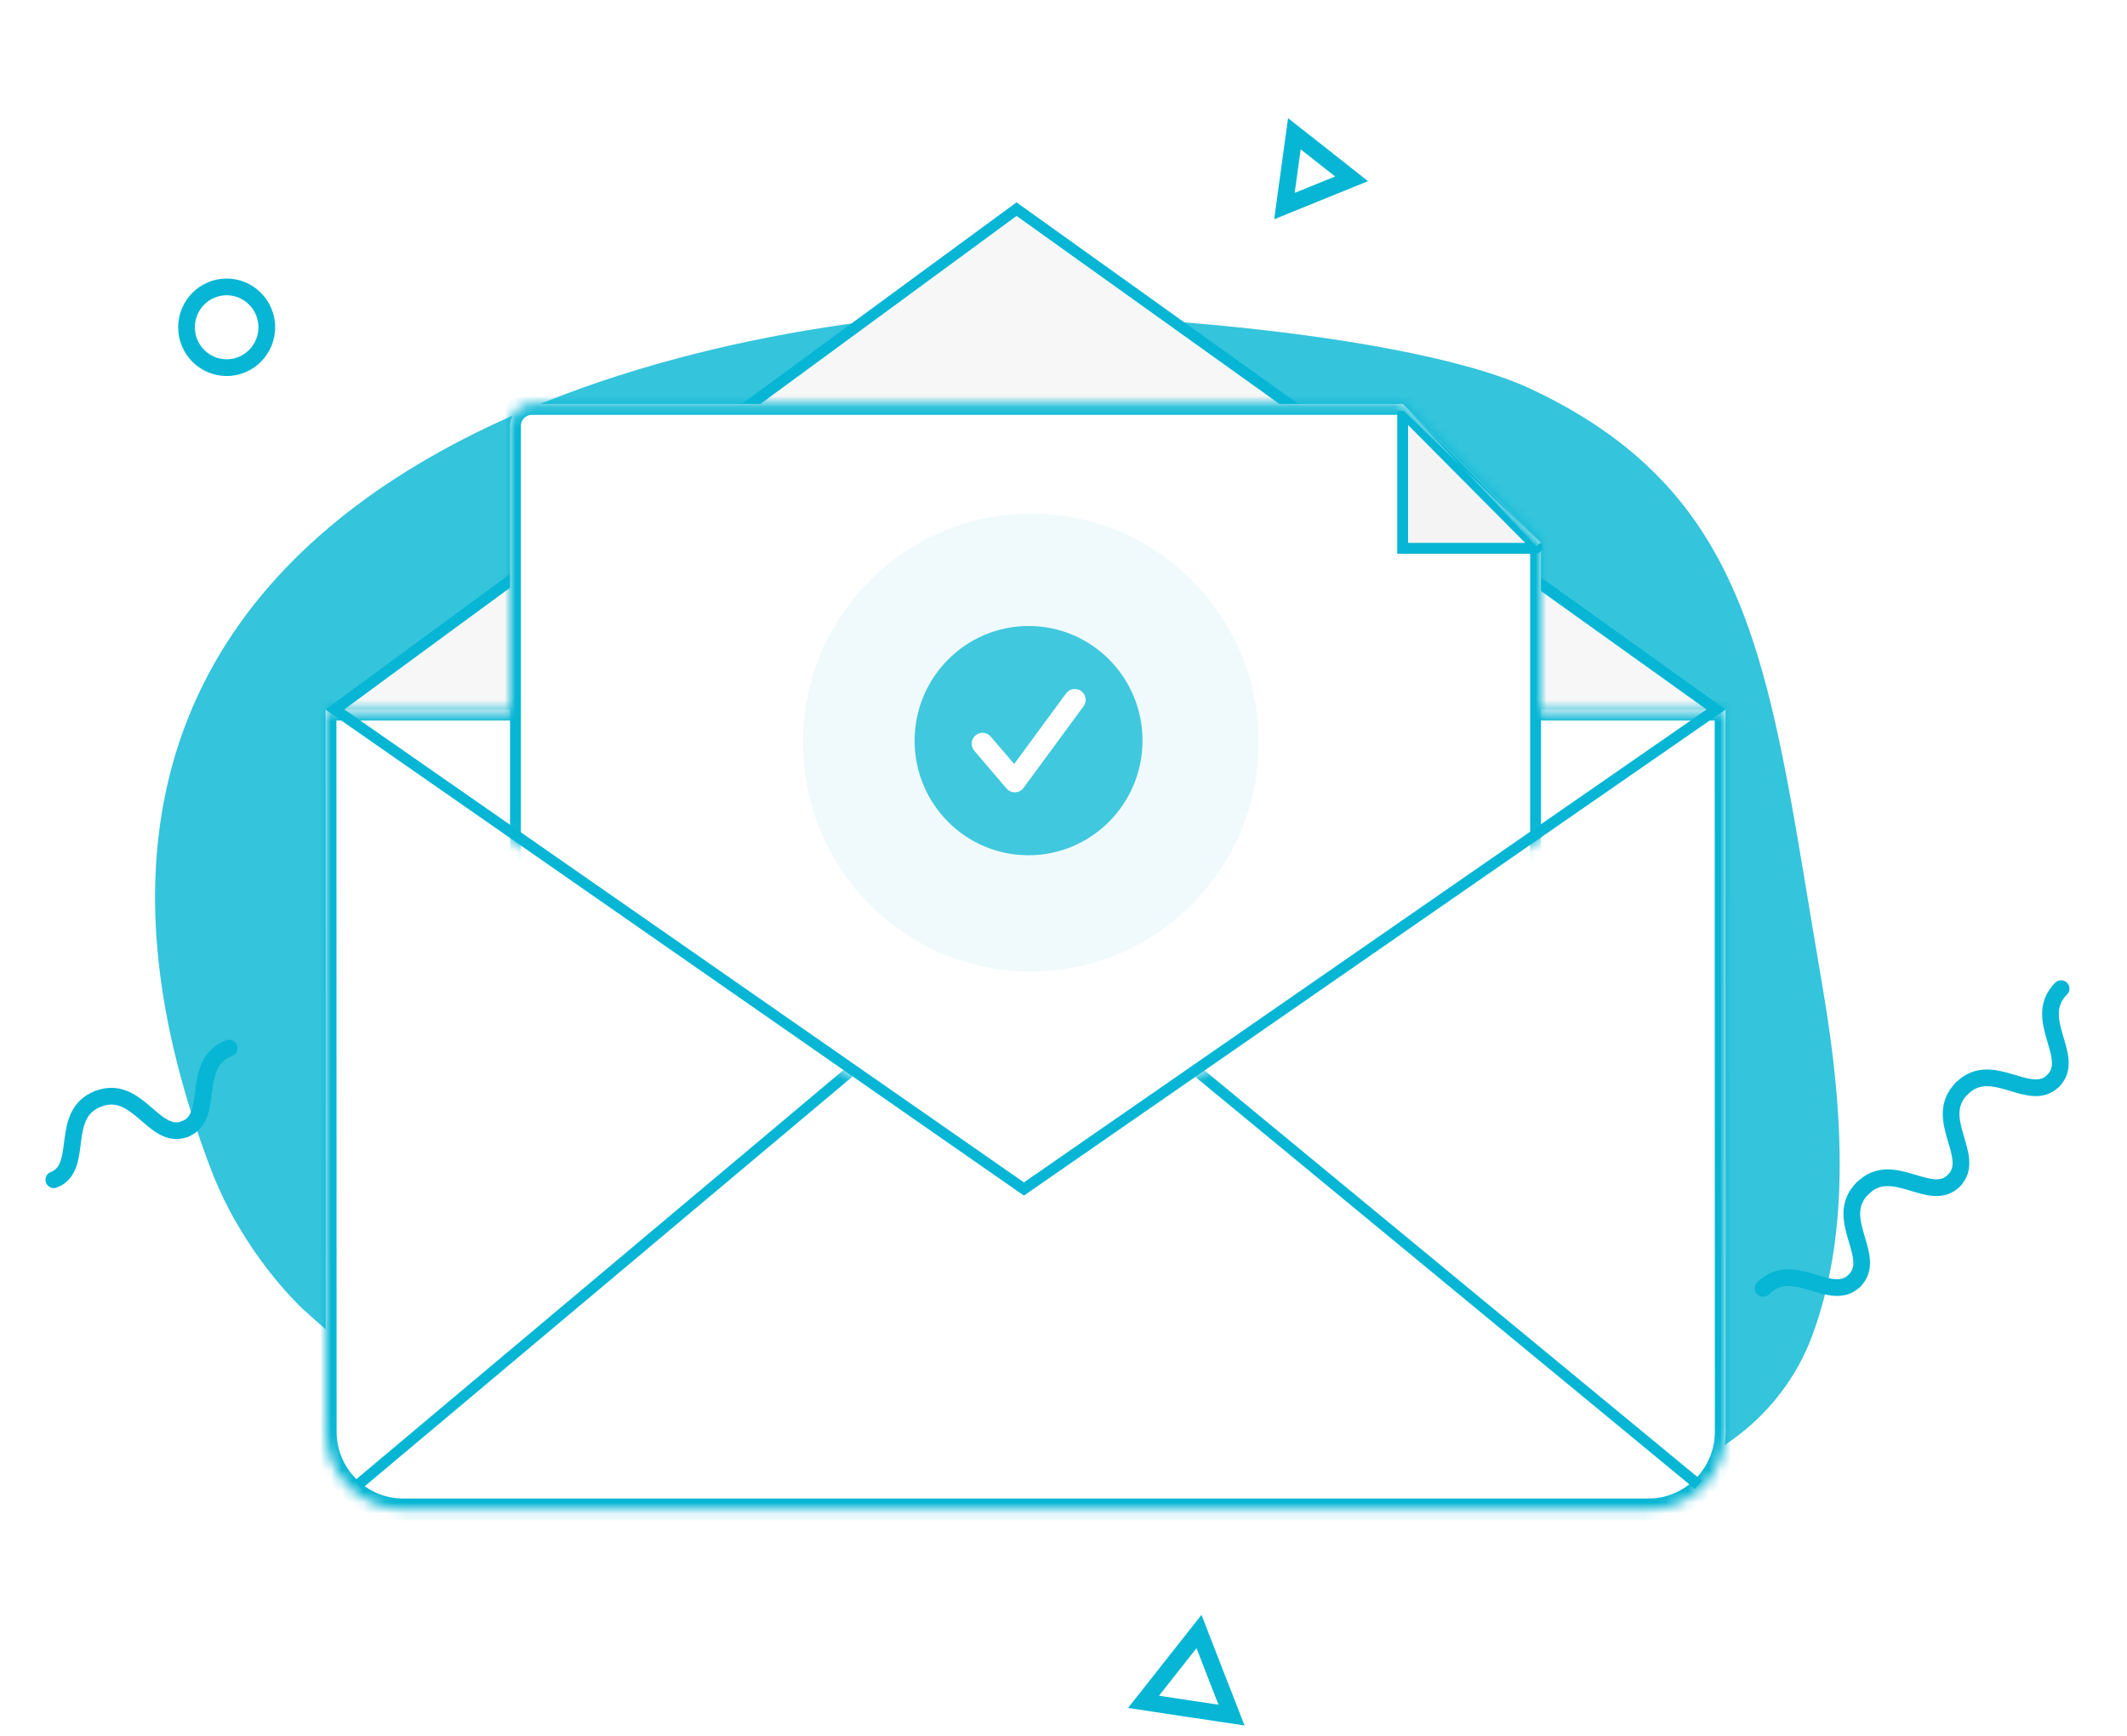 <svg width="196" height="160" viewBox="0 0 196 160" fill="none" xmlns="http://www.w3.org/2000/svg">
<path d="M27.845 120.597C27.855 120.607 27.866 120.616 27.877 120.626C42.846 134.333 57.564 140.789 75.05 134.112C94.858 126.549 127.234 139.826 150.061 136.564C157.619 135.485 164.233 130.424 166.94 123.241C170.359 114.166 170.065 103.275 167.906 90.744C163.051 62.572 162.223 45.867 141.167 35.9C129.104 30.193 94.708 27.852 81.008 29.494C45.911 33.699 -1.497 52.765 19.443 107.785C22.342 115.401 27.522 120.296 27.845 120.597Z" fill="#06B6D4" fill-opacity="0.75"/>
<path d="M27.845 120.596C27.855 120.607 27.866 120.616 27.877 120.626C42.846 134.333 57.564 140.789 75.05 134.112C94.858 126.549 127.234 139.826 150.061 136.564C157.619 135.485 164.233 130.424 166.94 123.241C170.359 114.166 170.065 103.275 167.906 90.744C163.051 62.572 162.223 45.867 141.167 35.9C129.104 30.193 94.708 27.852 81.008 29.494C45.911 33.699 -1.497 52.765 19.443 107.785C22.342 115.401 27.522 120.296 27.845 120.596Z" fill="#06B6D4" fill-opacity="0.25"/>
<path d="M30 65.408H159.006L159.023 131.951C159.024 135.917 155.829 139.132 151.888 139.132H37.155C33.214 139.132 30.018 135.917 30.017 131.951L30 65.408Z" fill="white"/>
<mask id="mask0_382_2274" style="mask-type:luminance" maskUnits="userSpaceOnUse" x="30" y="65" width="130" height="75">
<path d="M30 65.408H159.006L159.023 131.951C159.024 135.917 155.829 139.132 151.888 139.132H37.155C33.214 139.132 30.018 135.917 30.017 131.951L30 65.408Z" fill="white"/>
</mask>
<g mask="url(#mask0_382_2274)">
<path d="M30 65.409L30 64.402H29L29 65.409H30ZM159.006 65.409H160.006L160.005 64.402H159.005L159.006 65.409ZM30.001 66.415H159.006L159.005 64.402H30L30.001 66.415ZM158.006 65.409L158.023 131.952H160.023L160.006 65.409H158.006ZM151.888 138.126H37.155L37.155 140.139H151.889L151.888 138.126ZM31.017 131.952L31 65.409H29L29.017 131.952H31.017ZM37.155 138.126C33.766 138.126 31.018 135.362 31.017 131.952H29.017C29.018 136.473 32.662 140.139 37.155 140.139L37.155 138.126ZM158.023 131.952C158.023 135.362 155.277 138.126 151.888 138.126L151.889 140.139C156.382 140.139 160.024 136.473 160.023 131.952H158.023Z" fill="#06B6D4"/>
</g>
<path fill-rule="evenodd" clip-rule="evenodd" d="M87.821 91.451L33.321 137.237L32.678 136.472L87.178 90.686L87.821 91.451Z" fill="#06B6D4"/>
<path fill-rule="evenodd" clip-rule="evenodd" d="M156.182 137.241L100.682 91.455L101.318 90.684L156.818 136.47L156.182 137.241Z" fill="#06B6D4"/>
<mask id="mask1_382_2274" style="mask-type:alpha" maskUnits="userSpaceOnUse" x="30" y="18" width="129" height="93">
<path d="M94.351 109.593L30.863 65.398L93.674 19.285L158.128 65.402L94.351 109.593Z" fill="#D9D9D9" stroke="#E9E9E9"/>
</mask>
<g mask="url(#mask1_382_2274)">
<path d="M140 37.736H49C48.172 37.736 47.5 38.412 47.5 39.246V115.724C47.5 116.557 48.172 117.233 49 117.233H140C140.828 117.233 141.5 116.557 141.5 115.724V39.246C141.5 38.412 140.828 37.736 140 37.736Z" fill="white"/>
<path fill-rule="evenodd" clip-rule="evenodd" d="M47 39.246C47 38.139 47.892 37.236 49 37.236H140C141.107 37.236 142 38.139 142 39.246V115.724C142 116.83 141.107 117.733 140 117.733H49C47.892 117.733 47 116.83 47 115.724V39.246ZM49 38.236C48.451 38.236 48 38.685 48 39.246V115.724C48 116.284 48.451 116.733 49 116.733H140C140.549 116.733 141 116.284 141 115.724V39.246C141 38.685 140.549 38.236 140 38.236H49Z" fill="#06B6D4"/>
</g>
<path fill-rule="evenodd" clip-rule="evenodd" d="M93.67 18.668L158.997 65.409L94.351 110.202L30.004 65.409L93.67 18.668ZM93.677 19.903L31.723 65.388L94.352 108.985L157.26 65.396L93.677 19.903Z" fill="#06B6D4"/>
<mask id="mask2_382_2274" style="mask-type:luminance" maskUnits="userSpaceOnUse" x="30" y="1" width="129" height="65">
<path d="M159 1.006H30V65.408H159V1.006Z" fill="white"/>
</mask>
<g mask="url(#mask2_382_2274)">
<g filter="url(#filter0_d_382_2274)">
<path d="M29 64.402H161.005L157.006 66.415H31.001L29 64.402ZM161.023 131.952C161.024 137.029 156.935 141.145 151.889 141.145H37.155C32.662 141.145 29.018 137.479 29.017 132.958L31.017 131.952C31.018 134.805 33.766 137.12 37.154 137.12H151.888C154.724 137.12 157.023 134.805 157.023 131.952H161.023ZM37.155 141.145C32.662 141.145 29.018 137.479 29.017 132.958L29 64.402L31.001 66.415L31.017 131.952C31.018 134.805 33.766 137.12 37.154 137.12L37.155 141.145ZM161.005 64.402L161.023 131.952C161.024 137.029 156.935 141.145 151.889 141.145L151.888 137.12C154.724 137.12 157.023 134.805 157.023 131.952L157.006 66.415L161.005 64.402Z" fill="#06B6D4"/>
</g>
<path d="M94.351 109.593L30.863 65.398L93.674 19.285L158.128 65.402L94.351 109.593Z" fill="#F7F7F7"/>
<path fill-rule="evenodd" clip-rule="evenodd" d="M93.67 18.668L158.997 65.409L94.351 110.202L30.004 65.409L93.67 18.668ZM93.677 19.903L31.723 65.388L94.352 108.985L157.26 65.396L93.677 19.903Z" fill="#06B6D4"/>
<path d="M127 38.24L134 45.284L141 52.328H127V38.24Z" fill="#F5F5F5"/>
<path fill-rule="evenodd" clip-rule="evenodd" d="M129.272 37.232H49C47.895 37.232 47 38.133 47 39.245V115.723C47 116.835 47.895 117.736 49 117.736H140C141.105 117.736 142 116.835 142 115.723V50.04L129.272 37.232Z" fill="white"/>
<mask id="mask3_382_2274" style="mask-type:luminance" maskUnits="userSpaceOnUse" x="47" y="37" width="95" height="81">
<path fill-rule="evenodd" clip-rule="evenodd" d="M129.272 37.232H49C47.895 37.232 47 38.133 47 39.245V115.723C47 116.835 47.895 117.736 49 117.736H140C141.105 117.736 142 116.835 142 115.723V50.04L129.272 37.232Z" fill="white"/>
</mask>
<g mask="url(#mask3_382_2274)">
<path d="M129.272 37.233L129.98 36.521L129.687 36.227H129.272V37.233ZM142 50.04H143V49.624L142.707 49.329L142 50.04ZM49 38.239H129.272V36.227H49V38.239ZM48 39.245C48 38.69 48.448 38.239 49 38.239V36.227C47.343 36.227 46 37.578 46 39.245H48ZM48 115.723V39.245H46V115.723H48ZM49 116.73C48.448 116.73 48 116.279 48 115.723H46C46 117.391 47.343 118.742 49 118.742V116.73ZM140 116.73H49V118.742H140V116.73ZM141 115.723C141 116.279 140.552 116.73 140 116.73V118.742C141.657 118.742 143 117.391 143 115.723H141ZM141 50.04V115.723H143V50.04H141ZM142.707 49.329L129.98 36.521L128.565 37.944L141.293 50.752L142.707 49.329Z" fill="#06B6D4"/>
</g>
<path d="M129 50.907V38.328L141.329 50.735C141.392 50.798 141.348 50.907 141.259 50.907H129Z" fill="#F4F4F4"/>
<path fill-rule="evenodd" clip-rule="evenodd" d="M129.607 37.611L141.936 50.018L141.581 50.371M129.341 37.876H128.752V51.042H141.511C142.058 51.042 142.302 50.387 141.936 50.018M129.752 39.176L140.55 50.042H129.752V39.176Z" fill="#06B6D4"/>
</g>
<path d="M95.044 46.342H94.971C82.842 46.342 73.002 56.236 72.994 68.442C72.986 80.647 82.811 90.541 94.941 90.541H95.014C107.143 90.541 116.982 80.647 116.991 68.442C116.999 56.236 107.173 46.342 95.044 46.342Z" fill="#06B6D4" fill-opacity="0.06"/>
<path d="M95.044 46.342H94.971C82.842 46.342 73.002 56.236 72.994 68.442C72.986 80.647 82.811 90.541 94.941 90.541H95.014C107.143 90.541 116.982 80.647 116.991 68.442C116.999 56.236 107.173 46.342 95.044 46.342Z" stroke="white" stroke-width="2"/>
<path d="M94.788 57.701C88.99 57.701 84.285 62.432 84.281 68.267C84.277 74.102 88.975 78.833 94.774 78.833C100.572 78.833 105.276 74.103 105.28 68.267C105.285 62.432 100.587 57.701 94.788 57.701Z" fill="#06B6D4" fill-opacity="0.75"/>
<path fill-rule="evenodd" clip-rule="evenodd" d="M99.635 63.7C100.08 64.027 100.175 64.653 99.848 65.098L94.319 72.622C94.138 72.868 93.855 73.018 93.55 73.029C93.245 73.04 92.951 72.912 92.753 72.679L89.777 69.196C89.418 68.776 89.468 68.145 89.888 67.786C90.308 67.428 90.939 67.477 91.297 67.897L93.454 70.421L98.237 63.914C98.564 63.469 99.19 63.373 99.635 63.7Z" fill="white"/>
<path fill-rule="evenodd" clip-rule="evenodd" d="M20.886 27.216C19.273 27.216 17.958 28.532 17.958 30.167C17.958 31.802 19.273 33.118 20.886 33.118C22.499 33.118 23.814 31.802 23.814 30.167C23.814 28.532 22.499 27.216 20.886 27.216ZM16.418 30.167C16.418 27.691 18.413 25.676 20.886 25.676C23.358 25.676 25.354 27.691 25.354 30.167C25.354 32.643 23.358 34.658 20.886 34.658C18.413 34.658 16.418 32.643 16.418 30.167Z" fill="#06B6D4"/>
<path fill-rule="evenodd" clip-rule="evenodd" d="M110.718 148.846L112.698 153.955L114.684 159.044L109.31 158.241H109.308L103.949 157.427L110.718 148.846ZM110.257 151.918L106.8 156.302L109.537 156.718H109.539L112.283 157.128L111.263 154.513L110.257 151.918Z" fill="#06B6D4"/>
<path fill-rule="evenodd" clip-rule="evenodd" d="M118.693 10.891L122.389 13.8L126.059 16.699L117.414 20.21L118.693 10.891ZM119.855 13.765L119.304 17.78L123.029 16.267L119.855 13.765Z" fill="#06B6D4"/>
<path fill-rule="evenodd" clip-rule="evenodd" d="M169.112 117.905C169.624 117.941 170.009 117.837 170.357 117.487C170.657 117.185 171.145 117.184 171.446 117.484C171.748 117.783 171.749 118.271 171.449 118.572C170.71 119.316 169.843 119.501 169.004 119.441C168.317 119.393 167.594 119.175 166.956 118.982C166.866 118.955 166.778 118.929 166.692 118.903C165.944 118.682 165.291 118.517 164.681 118.54C164.113 118.561 163.564 118.746 163.015 119.298C162.716 119.599 162.228 119.601 161.927 119.301C161.625 119.002 161.623 118.514 161.923 118.212C162.763 117.367 163.69 117.036 164.623 117.001C165.515 116.968 166.389 117.207 167.13 117.427C167.224 117.455 167.315 117.482 167.405 117.509C168.068 117.707 168.61 117.87 169.112 117.905Z" fill="#06B6D4"/>
<path fill-rule="evenodd" clip-rule="evenodd" d="M178.269 108.696C178.781 108.732 179.165 108.628 179.513 108.277C179.813 107.976 180.3 107.974 180.602 108.274C180.904 108.573 180.905 109.061 180.606 109.363C179.866 110.107 179 110.292 178.161 110.232C177.474 110.184 176.751 109.966 176.113 109.774C176.023 109.747 175.935 109.72 175.849 109.695C175.101 109.473 174.448 109.308 173.838 109.331C173.269 109.352 172.72 109.537 172.172 110.088C171.872 110.39 171.384 110.391 171.083 110.092C170.781 109.792 170.78 109.304 171.079 109.003C171.92 108.158 172.847 107.827 173.78 107.792C174.672 107.759 175.546 107.998 176.287 108.218C176.381 108.246 176.472 108.273 176.561 108.3C177.225 108.499 177.767 108.661 178.269 108.696Z" fill="#06B6D4"/>
<path fill-rule="evenodd" clip-rule="evenodd" d="M172.166 108.995C172.468 109.295 172.469 109.782 172.17 110.084C171.621 110.636 171.436 111.191 171.415 111.767C171.392 112.384 171.557 113.043 171.777 113.796C171.802 113.882 171.828 113.971 171.855 114.061C172.047 114.704 172.263 115.43 172.311 116.119C172.369 116.959 172.187 117.828 171.448 118.571C171.149 118.873 170.661 118.874 170.359 118.575C170.058 118.275 170.056 117.787 170.356 117.486C170.705 117.134 170.811 116.745 170.775 116.225C170.739 115.719 170.577 115.172 170.38 114.504C170.354 114.414 170.326 114.323 170.299 114.228C170.08 113.482 169.843 112.605 169.876 111.71C169.91 110.775 170.237 109.844 171.077 108.999C171.377 108.697 171.864 108.696 172.166 108.995Z" fill="#06B6D4"/>
<path fill-rule="evenodd" clip-rule="evenodd" d="M187.417 99.487C187.929 99.523 188.314 99.419 188.662 99.069C188.961 98.767 189.449 98.766 189.751 99.065C190.052 99.365 190.054 99.853 189.754 100.154C189.015 100.898 188.148 101.083 187.309 101.023C186.623 100.975 185.9 100.757 185.261 100.564C185.172 100.537 185.084 100.511 184.998 100.485C184.25 100.264 183.597 100.099 182.986 100.122C182.418 100.143 181.868 100.328 181.32 100.88C181.02 101.181 180.533 101.183 180.231 100.883C179.929 100.583 179.928 100.096 180.228 99.794C181.068 98.949 181.995 98.618 182.929 98.583C183.82 98.55 184.694 98.789 185.435 99.009C185.529 99.037 185.621 99.064 185.71 99.091C186.374 99.29 186.916 99.452 187.417 99.487Z" fill="#06B6D4"/>
<path fill-rule="evenodd" clip-rule="evenodd" d="M181.315 99.786C181.617 100.086 181.618 100.574 181.318 100.875C180.77 101.427 180.585 101.982 180.564 102.558C180.541 103.174 180.705 103.834 180.925 104.586C180.95 104.673 180.977 104.761 181.004 104.852C181.195 105.494 181.411 106.22 181.459 106.909C181.518 107.75 181.336 108.619 180.598 109.362C180.298 109.664 179.81 109.666 179.509 109.366C179.207 109.066 179.205 108.579 179.505 108.277C179.854 107.926 179.959 107.536 179.923 107.016C179.888 106.51 179.726 105.963 179.529 105.295C179.502 105.205 179.475 105.113 179.447 105.019C179.229 104.273 178.992 103.395 179.025 102.501C179.059 101.565 179.386 100.635 180.226 99.79C180.526 99.488 181.014 99.487 181.315 99.786Z" fill="#06B6D4"/>
<path fill-rule="evenodd" clip-rule="evenodd" d="M190.471 90.579C190.773 90.879 190.775 91.367 190.475 91.668C189.926 92.22 189.741 92.775 189.72 93.351C189.697 93.968 189.861 94.627 190.081 95.379C190.107 95.466 190.133 95.555 190.16 95.645C190.351 96.287 190.567 97.014 190.615 97.702C190.674 98.543 190.492 99.412 189.754 100.155C189.454 100.457 188.967 100.458 188.665 100.159C188.363 99.859 188.362 99.371 188.661 99.07C189.01 98.719 189.115 98.329 189.079 97.809C189.044 97.303 188.882 96.756 188.685 96.089C188.658 95.999 188.631 95.907 188.603 95.812C188.385 95.066 188.148 94.189 188.181 93.294C188.215 92.359 188.543 91.428 189.382 90.583C189.682 90.281 190.17 90.279 190.471 90.579Z" fill="#06B6D4"/>
<path fill-rule="evenodd" clip-rule="evenodd" d="M15.457 103.222C15.912 103.464 16.305 103.525 16.762 103.348C17.159 103.194 17.605 103.391 17.759 103.788C17.912 104.184 17.715 104.63 17.319 104.784C16.341 105.163 15.474 104.976 14.732 104.58C14.125 104.256 13.552 103.761 13.046 103.325C12.975 103.264 12.906 103.203 12.837 103.145C12.243 102.637 11.712 102.219 11.144 101.991C10.616 101.778 10.04 101.723 9.318 102.002C8.921 102.156 8.475 101.959 8.322 101.563C8.168 101.166 8.365 100.72 8.762 100.566C9.872 100.136 10.853 100.213 11.72 100.562C12.547 100.896 13.249 101.471 13.838 101.975C13.913 102.038 13.985 102.101 14.056 102.162C14.582 102.614 15.013 102.984 15.457 103.222Z" fill="#06B6D4"/>
<path fill-rule="evenodd" clip-rule="evenodd" d="M9.759 101.004C9.913 101.4 9.716 101.846 9.319 102C8.597 102.28 8.205 102.71 7.954 103.227C7.684 103.781 7.569 104.451 7.466 105.229C7.455 105.318 7.443 105.41 7.431 105.504C7.347 106.169 7.252 106.921 7.018 107.57C6.732 108.363 6.215 109.084 5.238 109.463C4.841 109.616 4.395 109.419 4.242 109.023C4.088 108.626 4.285 108.18 4.682 108.027C5.14 107.849 5.393 107.537 5.569 107.048C5.741 106.571 5.814 106.005 5.902 105.314C5.914 105.221 5.927 105.126 5.939 105.028C6.041 104.257 6.178 103.358 6.569 102.554C6.978 101.712 7.653 100.994 8.763 100.564C9.16 100.41 9.606 100.607 9.759 101.004Z" fill="#06B6D4"/>
<path fill-rule="evenodd" clip-rule="evenodd" d="M21.837 96.326C21.991 96.723 21.794 97.169 21.398 97.322C20.675 97.602 20.283 98.033 20.032 98.549C19.762 99.103 19.647 99.773 19.544 100.551C19.533 100.64 19.521 100.732 19.509 100.825C19.425 101.491 19.33 102.243 19.096 102.892C18.81 103.685 18.293 104.406 17.316 104.785C16.92 104.938 16.474 104.742 16.32 104.345C16.166 103.949 16.363 103.503 16.759 103.349C17.218 103.171 17.471 102.859 17.647 102.37C17.819 101.893 17.892 101.327 17.98 100.636C17.992 100.543 18.005 100.448 18.017 100.35C18.119 99.579 18.256 98.68 18.647 97.876C19.056 97.034 19.731 96.316 20.841 95.886C21.238 95.733 21.684 95.93 21.837 96.326Z" fill="#06B6D4"/>
<defs>
<filter id="filter0_d_382_2274" x="24.8" y="63.202" width="140.423" height="85.143" filterUnits="userSpaceOnUse" color-interpolation-filters="sRGB">
<feFlood flood-opacity="0" result="BackgroundImageFix"/>
<feColorMatrix in="SourceAlpha" type="matrix" values="0 0 0 0 0 0 0 0 0 0 0 0 0 0 0 0 0 0 127 0" result="hardAlpha"/>
<feOffset dy="3"/>
<feGaussianBlur stdDeviation="2.1"/>
<feComposite in2="hardAlpha" operator="out"/>
<feColorMatrix type="matrix" values="0 0 0 0 0 0 0 0 0 0 0 0 0 0 0 0 0 0 0.04 0"/>
<feBlend mode="normal" in2="BackgroundImageFix" result="effect1_dropShadow_382_2274"/>
<feBlend mode="normal" in="SourceGraphic" in2="effect1_dropShadow_382_2274" result="shape"/>
</filter>
</defs>
</svg>
